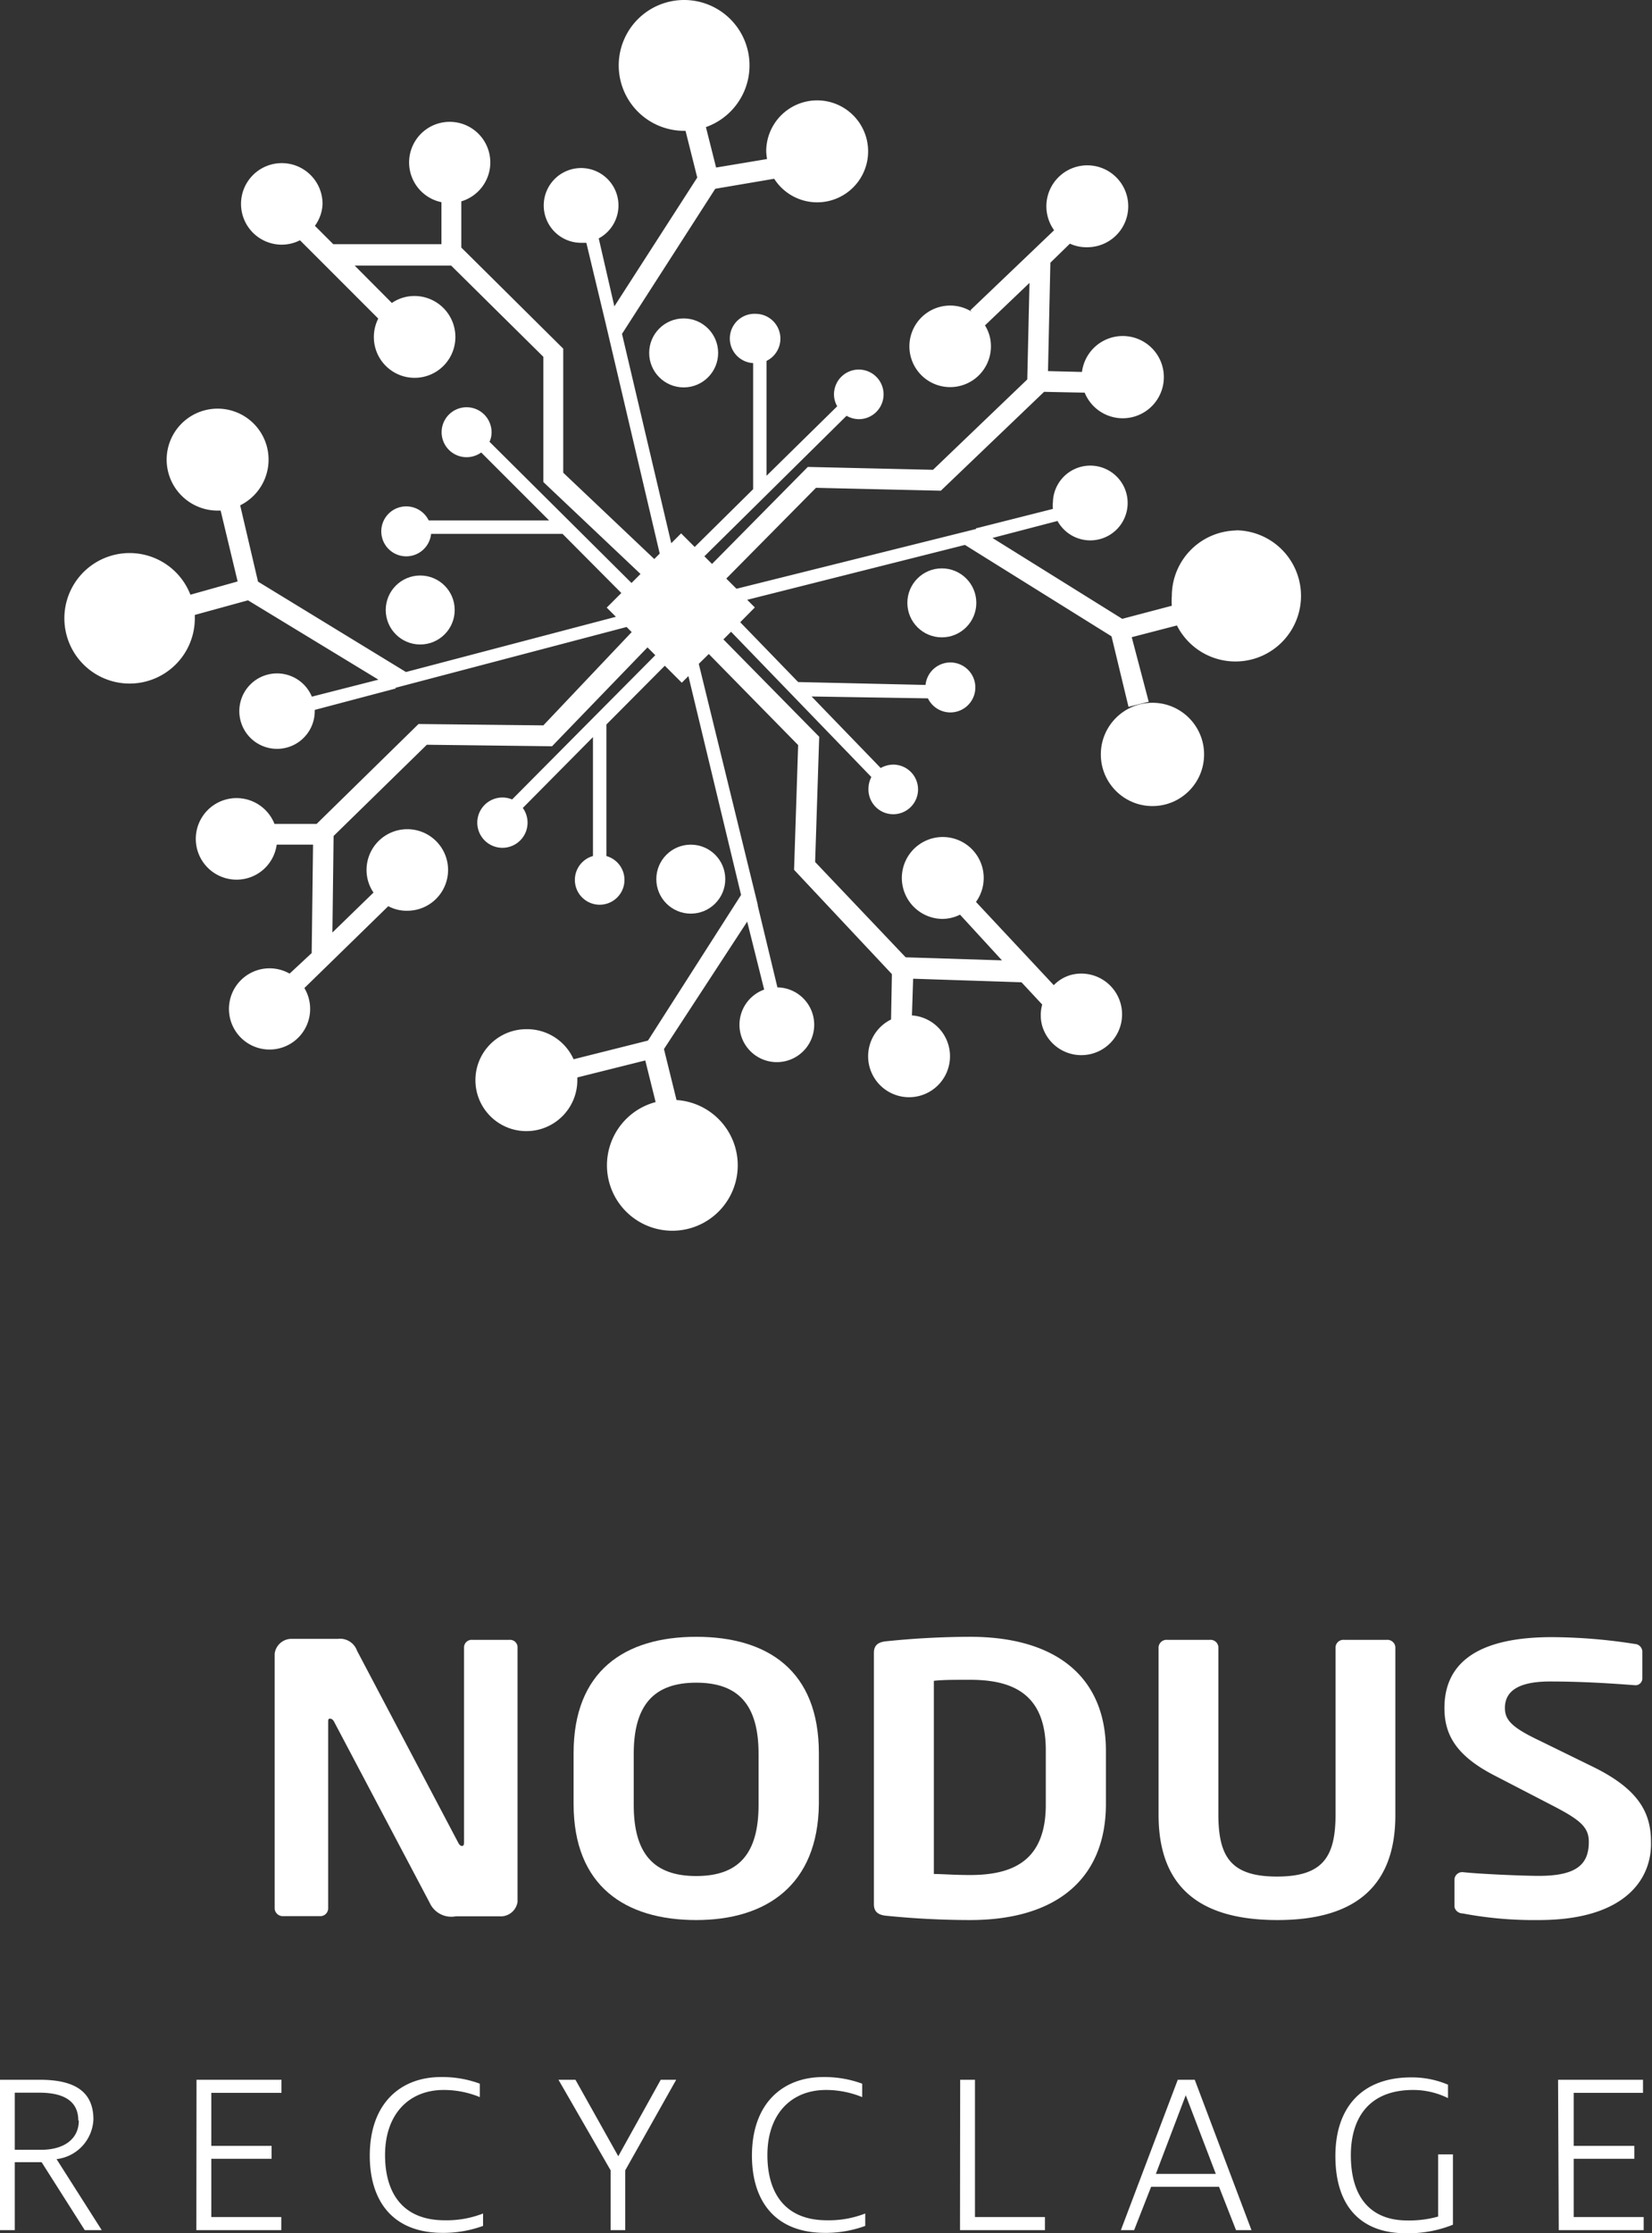 <svg xmlns="http://www.w3.org/2000/svg" viewBox="0 0 97.26 131.42"><rect x="0" y="0" width="97.26" height="131.42" fill="#333333" stroke="none"/><defs><style>.cls-1{fill:#fff;}.cls-2{isolation:isolate;}</style></defs><title>Fichier 2</title><g id="Calque_2" data-name="Calque 2"><g id="Calque_5" data-name="Calque 5"><circle class="cls-1" cx="40.25" cy="20.77" r="2.03"/><circle class="cls-1" cx="24.74" cy="35.9" r="2.03"/><circle class="cls-1" cx="40.67" cy="51.74" r="2.03"/><circle class="cls-1" cx="55.45" cy="35.48" r="2.03"/><circle class="cls-1" cx="67.85" cy="44.4" r="3.04"/><path class="cls-1" d="M89.84,31.22A3.86,3.86,0,0,0,86,35.08a3.45,3.45,0,0,0,0,.57l-2.92.77-7.64-4.76,3.83-1A2.2,2.2,0,1,0,79,29.55a1.75,1.75,0,0,0,0,.4l-4.47,1.13-.05,0,0,.05L60.37,34.65l-.6-.6,5.28-5.34,7.35.17,6.08-5.82,2.39.05a2.42,2.42,0,1,0-.16-1.22l-2-.05.14-6.38L80,14.34a2.3,2.3,0,0,0,1,.21,2.41,2.41,0,1,0-1.93-1l-4.93,4.71.07.08a2.4,2.4,0,1,0,1.14,2A2.31,2.31,0,0,0,75,19.15l2.62-2.5-.13,5.68-5.55,5.32-7.37-.17-5.64,5.71-.45-.45,8.37-8.27a1.5,1.5,0,0,0,.72.2,1.46,1.46,0,1,0-1.46-1.46,1.41,1.41,0,0,0,.19.7L62.14,28l0-6.76a1.46,1.46,0,0,0-.63-2.77,1.45,1.45,0,0,0-.16,2.9l0,7.42-3.44,3.4-.8-.8-.58.58L53.63,19.65l0,0,5.49-8.54,3.47-.59h0a3,3,0,1,0-.47-1.61,3.26,3.26,0,0,0,.05.45l-3,.5-.6-2.38a3.85,3.85,0,1,0-1.27.22h.07l.69,2.75-4.88,7.58-.92-4a2.2,2.2,0,1,0-1,.26l.27,0L52.66,19l0,0,0,0,3.19,13.58-.32.32-5.36-5.08V20.52l-6-5.95V11.85A2.39,2.39,0,1,0,43,11.9v2.47H36.63l-1.08-1.08A2.33,2.33,0,0,0,36,12a2.4,2.4,0,1,0-2.4,2.4,2.38,2.38,0,0,0,1.07-.26l4.61,4.61a2.4,2.4,0,1,0,4.54,1.07,2.41,2.41,0,0,0-2.4-2.4,2.36,2.36,0,0,0-1.34.41l-2.19-2.2h5.68L49,21v7.37l5.72,5.41-.53.53L45.83,26a1.3,1.3,0,0,0,.12-.55,1.47,1.47,0,1,0-.61,1.18l4,4H42.25a1.47,1.47,0,1,0,.14.79h7.74l3.46,3.48-.86.86.54.54L40.91,39.55h0L32.2,34.23l-1.05-4.49a3,3,0,1,0-1.32.31H30l1,4.17L28.22,35a3.84,3.84,0,1,0,.26,1.37c0-.06,0-.12,0-.18l3.13-.86L39.29,40l-3.92,1a2.22,2.22,0,1,0,.17.86s0,0,0-.08l4.69-1.24.06,0,0-.06,13.61-3.58.3.3L49,42.69l-7.35-.08-6,5.88-2.48,0a2.4,2.4,0,1,0-2.23,3.28,2.38,2.38,0,0,0,2.36-2.06l2.14,0-.08,6.38L34.06,57.3a2.39,2.39,0,1,0,.87.85l4.94-4.82A2.27,2.27,0,0,0,41,53.6a2.4,2.4,0,1,0-2.41-2.4A2.35,2.35,0,0,0,39,52.53l-2.42,2.35.07-5.68,5.49-5.37,7.37.09,5.62-5.82.46.46-8.43,8.49a1.48,1.48,0,1,0,.63.5l4.13-4.17,0,7a1.46,1.46,0,1,0,.79,0l0-7.74,3.44-3.46,1,1,.39-.39,3.1,12.88h0l-5.48,8.57-4.38,1.1A3,3,0,0,0,48,60.57a3,3,0,1,0,3,3c0-.06,0-.11,0-.16l4-1,.61,2.45a3.85,3.85,0,1,0,1.23-.12l-.74-3L61,54.24l1,4a2.2,2.2,0,1,0,.78-.13l-1.16-4.82,0-.05,0,0L58.15,39.07l.59-.58L64,43.85l-.24,7.34,5.76,6.14L69.47,60a2.41,2.41,0,1,0,1.23-.24l.07-2.16,6.38.21,1.22,1.31a2.34,2.34,0,0,0,0,1.26,2.4,2.4,0,1,0,1.68-3,2.27,2.27,0,0,0-1,.6l-4.58-4.9a2.41,2.41,0,1,0-2,1,2.36,2.36,0,0,0,1.06-.25L76,56.52l-5.67-.18L65,50.73l.24-7.37L59.6,37.63l.45-.45,8.26,8.55a1.52,1.52,0,0,0-.17.68A1.46,1.46,0,1,0,69.6,45a1.54,1.54,0,0,0-.74.2l-4.07-4.21,6.85.11a1.47,1.47,0,1,0-.14-.79L64,40.14l-3.41-3.52.86-.87L61,35.3l12.82-3.23h0l8.63,5.38,1,4.15,1.19-.3-1-3.8,2.66-.69a3.86,3.86,0,1,0,3.44-5.6Z" transform="translate(-17.01)"/><path class="cls-1" d="M22,131.25l-2.54-4H17.88v4H17V122.4h2.36c2,0,3.15.66,3.15,2.34a2.46,2.46,0,0,1-2.17,2.33L23,131.25Zm-.38-6.45c0-1.24-1-1.64-2.29-1.64H17.88v3.36h1.56C20.76,126.52,21.65,125.9,21.65,124.8Z" transform="translate(-17.01)"/><path class="cls-1" d="M28.58,122.4h5v.77H29.45v3.12H33v.76H29.45v3.43h4.12v.77h-5Z" transform="translate(-17.01)"/><path class="cls-1" d="M43.13,123c-2.05,0-3.45,1.43-3.45,3.83,0,2.19,1,3.84,3.52,3.84a5.91,5.91,0,0,0,2.25-.4V131a6.83,6.83,0,0,1-2.37.41c-3.06,0-4.3-2-4.3-4.54,0-3.14,1.87-4.63,4.18-4.63a6.34,6.34,0,0,1,2.3.39v.79A5.59,5.59,0,0,0,43.13,123Z" transform="translate(-17.01)"/><path class="cls-1" d="M49.89,122.4h1l2.52,4.5h0l2.5-4.5h.91l-3,5.33v3.52h-.86v-3.52Z" transform="translate(-17.01)"/><path class="cls-1" d="M65.64,123c-2.06,0-3.45,1.43-3.45,3.83,0,2.19,1,3.84,3.51,3.84a5.91,5.91,0,0,0,2.25-.4V131a6.77,6.77,0,0,1-2.36.41c-3.06,0-4.31-2-4.31-4.54,0-3.14,1.87-4.63,4.19-4.63a6.42,6.42,0,0,1,2.3.39v.79A5.63,5.63,0,0,0,65.64,123Z" transform="translate(-17.01)"/><path class="cls-1" d="M73.54,122.4h.87v8.08h4.12v.77h-5Z" transform="translate(-17.01)"/><path class="cls-1" d="M90.69,131.25h-.91l-1-2.55h-4l-1,2.55H83l3.35-8.85h1Zm-5.63-3.31h3.53l-1.77-4.63Z" transform="translate(-17.01)"/><path class="cls-1" d="M100.21,123c-2.67,0-3.67,1.73-3.67,3.84,0,2.56,1.24,3.84,3.32,3.84a6.3,6.3,0,0,0,1.82-.23v-3.66h.87v4.14a7,7,0,0,1-2.81.5c-2.34,0-4.11-1.31-4.11-4.54,0-2.94,1.64-4.63,4.45-4.63a5.41,5.41,0,0,1,2.18.43v.79A4.62,4.62,0,0,0,100.21,123Z" transform="translate(-17.01)"/><path class="cls-1" d="M108.74,122.4h5v.77h-4.08v3.12h3.57v.76h-3.57v3.43h4.12v.77h-5Z" transform="translate(-17.01)"/><path class="cls-1" d="M46.41,112.78H43.85a1.4,1.4,0,0,1-1.54-.79l-5.63-10.66c-.07-.13-.15-.18-.23-.18s-.12,0-.12.18v11a.46.46,0,0,1-.49.44H33.69a.48.48,0,0,1-.51-.44v-15a1,1,0,0,1,1-.88h2.73a1.06,1.06,0,0,1,1.12.7L44,108.47c.06.11.13.17.21.17s.12-.06.12-.2V96.93a.45.45,0,0,1,.49-.42H47a.44.44,0,0,1,.48.42v15A1,1,0,0,1,46.41,112.78Z" transform="translate(-17.01)"/><path class="cls-1" d="M58,113c-4.18,0-7.22-2-7.22-6.83v-3c0-4.82,3-6.84,7.22-6.84s7.22,2,7.22,6.84v3C65.17,110.94,62.13,113,58,113Zm3.67-9.78c0-2.89-1.19-4.19-3.67-4.19s-3.68,1.3-3.68,4.19v3c0,2.89,1.19,4.19,3.68,4.19s3.67-1.3,3.67-4.19Z" transform="translate(-17.01)"/><path class="cls-1" d="M74.12,113a49.57,49.57,0,0,1-5-.26c-.43-.06-.66-.24-.66-.68V97.28c0-.44.23-.62.66-.68a49,49,0,0,1,5-.27c5.07,0,8,2.37,8,6.71v3.21C82.08,110.59,79.19,113,74.12,113ZM78.58,103c0-3.29-1.92-4.14-4.46-4.14-.94,0-1.6,0-2.13.06v11.37c.53,0,1.19.06,2.13.06,2.54,0,4.46-.85,4.46-4.14Z" transform="translate(-17.01)"/><path class="cls-1" d="M92.22,113c-4.08,0-7-1.53-7-6.19V96.93a.47.47,0,0,1,.51-.42h2.51a.46.46,0,0,1,.5.42v9.83c0,2.49.71,3.68,3.45,3.68s3.45-1.19,3.45-3.68V96.93a.46.46,0,0,1,.5-.42h2.51a.47.47,0,0,1,.51.42v9.83C99.19,111.42,96.3,113,92.22,113Z" transform="translate(-17.01)"/><path class="cls-1" d="M107.61,113a22.51,22.51,0,0,1-4.49-.39c-.25,0-.48-.2-.48-.44v-1.57a.46.46,0,0,1,.48-.42h0c1,.11,3.55.22,4.49.22,2.25,0,2.94-.7,2.94-2,0-.86-.49-1.29-2.16-2.15l-3.34-1.73c-2.36-1.2-3-2.47-3-4,0-2.41,1.62-4.17,6.33-4.17a32,32,0,0,1,4.87.4.47.47,0,0,1,.45.42v1.62a.4.4,0,0,1-.43.39h0c-1.67-.13-3.34-.22-5-.22-1.87,0-2.66.57-2.66,1.56,0,.72.43,1.16,2.08,1.94l3,1.47c2.79,1.34,3.52,2.74,3.52,4.47C114.27,110.59,112.68,113,107.61,113Z" transform="translate(-17.01)"/></g></g></svg>